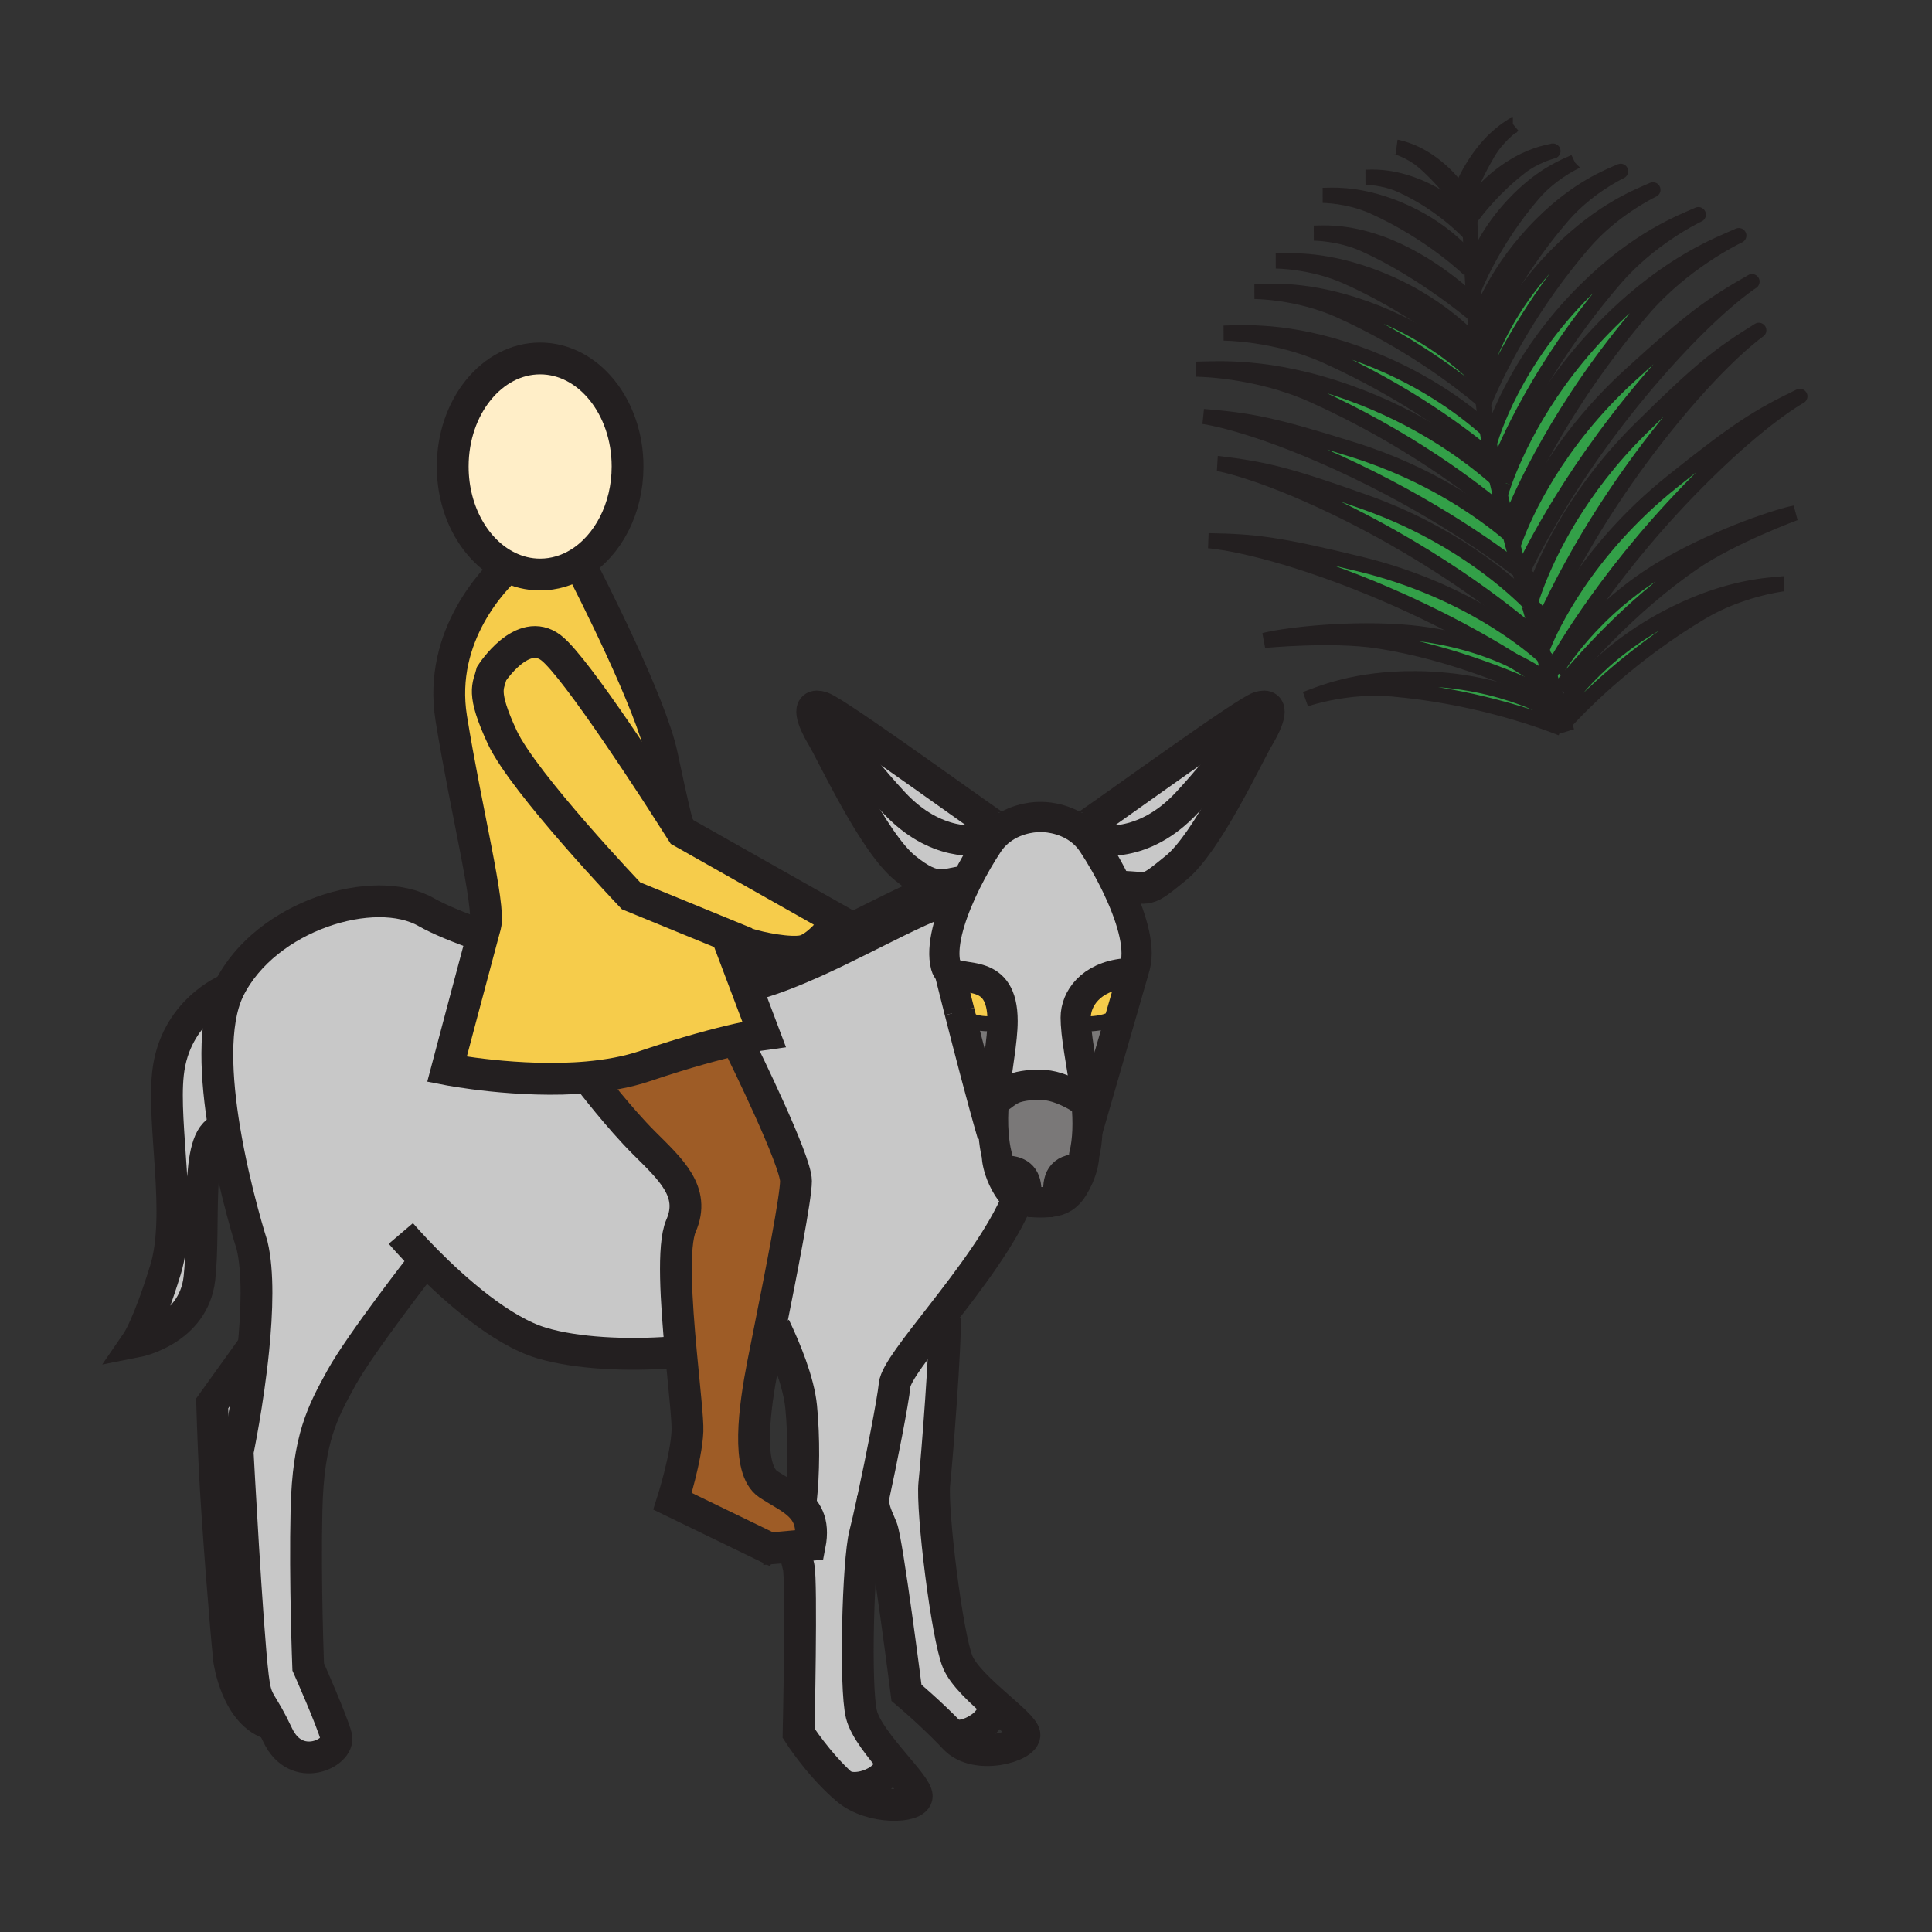 <?xml version="1.0" encoding="iso-8859-1"?>
<!-- Generator: Adobe Illustrator 12.0.1, SVG Export Plug-In . SVG Version: 6.00 Build 51448)  -->
<!DOCTYPE svg PUBLIC "-//W3C//DTD SVG 1.1//EN" "http://www.w3.org/Graphics/SVG/1.1/DTD/svg11.dtd">
<svg  version="1.1" id="Layer_1" xmlns="http://www.w3.org/2000/svg" xmlns:xlink="http://www.w3.org/1999/xlink" width="850.394" height="850.394"
	 viewBox="0 0 850.394 850.394" style="overflow:visible;enable-background:new 0 0 850.394 850.394;" xml:space="preserve">
<rect x="0" y="0" width="850.394" height="850.394" fill="#333333" stroke="none"/>
<g>
	<g id="XMLID_9_">
		<g>
			<path style="fill:#33A048;" d="M652.34,166.88c0,0,5.97-28.11,34.15-55.94c19.16-18.92,35.08-24.68,40.92-27.33
				c-1.94,0.94-17.88,8.91-30.29,23.31c-23.01,26.71-36.28,53.07-41.64,65.02c-0.36-0.44-1.601-2-3.771-4.28
				c-0.03-0.23-0.06-0.47-0.08-0.71L652.34,166.88z"/>
			<path style="fill:#33A048;" d="M710.93,122.6c-33.43,38.81-48.42,74.69-51.279,82.02c-0.841-0.74-1.761-1.54-2.771-2.38
				c-0.47-2.33-0.899-4.56-1.28-6.69c-0.01-0.08-0.029-0.16-0.04-0.24c1.101-4.02,10.801-36.5,42.57-67.87
				c23.061-22.8,42.24-29.74,49.28-32.91C745.07,95.66,725.87,105.26,710.93,122.6z"/>
			<path style="fill:#33A048;" d="M765.26,103.74c-2.069,0.99-24.5,12-41.89,32.18c-37.05,43.02-54.311,82.88-58.351,93
				c-0.779-0.68-1.619-1.4-2.52-2.17c-0.76-3.01-1.48-5.98-2.16-8.87c0.38-1.23,0.97-3.08,1.82-5.46
				c4.76-13.2,17.72-42.48,46.55-70.96C735.27,115.23,757.31,107.35,765.26,103.74z"/>
			<path style="fill:#33A048;" d="M771.12,123.99c-1.3,0.84-15.73,10.42-38.811,36.24c-39.489,44.2-58.939,84.31-62.409,91.83
				c-0.311-0.24-0.641-0.5-0.971-0.76c-1.01-3.7-2.01-7.41-2.979-11.1c0.22-0.68,0.55-1.63,1-2.83
				c4.1-10.97,17.91-42.41,50.49-72.17C745.12,139.92,753.51,134.03,771.12,123.99z"/>
			<path style="fill:#33A048;" d="M676.38,257.35c5.37-14.09,18.44-41.72,45.69-68.64c26.699-26.38,34.84-32.58,52.08-43.31
				c-0.86,0.6-15.011,10.62-37.42,37.76c-41.881,50.74-59.301,95.47-59.301,95.47l-0.739,0.21c-1.141-3.9-2.29-7.93-3.46-12.06
				v-0.01c0.05-0.17,0.14-0.52,0.289-1.02C673.95,264.25,674.86,261.34,676.38,257.35z"/>
			<path style="fill:#33A048;" d="M751.06,208.14c-41.81,41.06-63.8,79.4-68.109,87.3c-0.53,0.97-0.79,1.48-0.79,1.48l-0.141,0.04
				c-0.76-2.52-1.55-5.18-2.369-7.96c-0.69-2.36-1.41-4.8-2.141-7.31c1.021,0.91,1.73,1.56,2.12,1.93
				c2.75-6.74,18.05-40.9,56.28-71.5c29.29-23.44,38.04-28.77,56.31-37.66C791.29,174.97,776.17,183.47,751.06,208.14z"/>
			<path style="fill:#33A048;" d="M745.55,247.52c-28.55,19.55-50.66,45.3-59.16,55.71l-2.29,0.65c-0.14-0.46-0.279-0.93-0.43-1.41
				c-0.52-1.74-1.08-3.59-1.65-5.51l0.141-0.04c0,0,0.26-0.51,0.79-1.48l1.649,0.3c0,0,15.271-27.39,49.65-47.07
				c23.64-13.52,49.67-21.8,55.83-22.86C790.08,225.81,762.29,236.06,745.55,247.52z"/>
			<path style="fill:#33A048;" d="M737.41,269.99c24.37-12.02,41.37-12.37,47.62-13.04c-1.13,0.13-19.4,2.5-36.261,12.58
				c-29.71,17.76-50.409,38.16-59.539,48.03l-0.881,0.24c-0.27-0.88-0.58-1.89-0.93-3.03c-0.22-0.71-0.46-1.47-0.7-2.28l0.65-0.2
				C687.37,312.29,701.9,287.51,737.41,269.99z"/>
			<path style="fill:#33A048;" d="M623.2,298.72C662.81,299.02,686.68,315,686.68,315l0.74-0.23c0.35,1.14,0.66,2.15,0.93,3.03
				c0.341,1.1,0.62,2.01,0.841,2.69l-1.891,0.06c-12.53-4.91-40.04-14.26-74.52-17.3c-19.37-1.71-36.681,3.99-38.07,4.46
				C580.64,305.58,596.1,298.51,623.2,298.72z"/>
			<path style="fill:#33A048;" d="M683.13,306.82c-12.189-5.67-42.82-19.63-77.05-24.78c-20.05-3.02-49.53-0.15-49.53-0.15
				c6-1.72,33.05-5.62,60.22-3.74c22,1.53,38.83,7.6,49.431,12.69c11.2,7.02,17.24,11.7,17.24,11.7l0.229-0.07
				c0.15,0.48,0.29,0.95,0.43,1.41c0.36,1.19,0.7,2.34,1.04,3.43L683.13,306.82z"/>
			<path style="fill:#33A048;" d="M666.2,290.84c-16.87-10.59-45.431-26.48-82.7-39.69C549.25,239.01,531.93,238,531.93,238
				c20.33,0.33,30.5,1.46,66.99,10.36c46.33,11.31,74.37,34.85,80.73,40.64c0.819,2.78,1.609,5.44,2.369,7.96
				c0.57,1.92,1.131,3.77,1.65,5.51l-0.229,0.07C683.44,302.54,677.4,297.86,666.2,290.84z"/>
			<path style="fill:#33A048;" d="M536.08,204.02c20.15,2.46,30.16,4.63,65.5,17.27c36.93,13.21,60.689,33.37,71.15,43.69
				c0.159,0.6,0.329,1.2,0.5,1.79v0.01c1.17,4.13,2.319,8.16,3.46,12.06c0.27,0.96,0.55,1.91,0.819,2.85
				c-8.92-7.95-41.43-35.33-91.56-59.23C554.18,207.32,537.12,204.2,536.08,204.02z"/>
			<path style="fill:#33A048;" d="M529.68,183.32c20.271,1.67,30.34,3.45,66.17,14.71c33.42,10.5,56.551,26.96,68.851,37.4
				c0.41,1.59,0.83,3.18,1.25,4.77c0.97,3.69,1.97,7.4,2.979,11.1c-13.609-10.56-44.63-32.58-88.649-51.49
				C546.89,185.46,529.68,183.32,529.68,183.32z"/>
			<path style="fill:#33A048;" d="M578.11,173.99c-25.48-11.49-51.721-11.49-51.721-11.49c8.61-0.05,31.99-2.32,67.36,10.33
				c30.88,11.04,52.56,26.96,64.94,37.89c0.52,2.33,1.069,4.72,1.649,7.16c0.68,2.89,1.4,5.86,2.16,8.87
				C648.43,214.77,619.41,192.63,578.11,173.99z"/>
			<path style="fill:#33A048;" d="M656.88,202.24c-12.49-10.57-37.61-29.56-73.12-45.58c-22.26-10.04-45.17-10.04-45.17-10.04
				c7.5-0.06,27.93-2.03,58.82,9.02c27.3,9.76,46.37,23.87,57.109,33.44c0.33,2.12,0.681,4.2,1.04,6.23
				c0.011,0.08,0.03,0.16,0.04,0.24C655.98,197.68,656.41,199.91,656.88,202.24z"/>
			<path style="fill:#33A048;" d="M601,135.78c27.19,9.73,43.74,24.56,50.71,31.88c0.31,2.85,0.64,5.68,1,8.48
				c-10.88-9.15-33.06-25.99-63.04-39.52c-18.479-8.33-37.52-8.33-37.52-8.33C558.39,128.25,575.36,126.61,601,135.78z"/>
			<path style="fill:#F6CC4B;" d="M319.83,411.56l-42.07-17.25c0,0-47.3-49.63-56.67-69.77c-9.36-20.13-6.08-22.48-4.68-28.1
				c0,0,13.59-21.08,26.23-11.24c11.07,8.61,46.92,64.26,55.66,77.97c0.01,0.01,0,0.01,0,0.01c1.25,1.94,1.94,3.04,1.94,3.04
				l68.78,38.86c0,0-6.99,9.95-13.52,12.86c-0.68,0.3-1.35,0.53-2.01,0.66c-5.95,1.19-18.37-1.16-25.1-3.34l0.06-0.17L319.83,411.56
				z"/>
			<path style="fill:#FFEEC8;" d="M254.97,247.87c-5.18,3.21-11.03,5.01-17.22,5.01c-5.06,0-9.88-1.2-14.3-3.4
				c-14.17-7-24.18-24.12-24.18-44.14c0-26.27,17.23-47.56,38.48-47.56s38.48,21.29,38.48,47.56
				C276.23,223.95,267.57,240.06,254.97,247.87z"/>
			<path style="fill:#F6CC4B;" d="M212.38,411.91c0.54-1.99,0.96-3.53,1.22-4.48c2.34-8.43-8.43-50.58-14.98-91.32
				c-5.9-36.63,19.62-61.91,24.83-66.63c4.42,2.2,9.24,3.4,14.3,3.4c6.19,0,12.04-1.8,17.22-5.01c5.39,10.45,31.6,61.95,36.38,84.63
				c4.91,23.3,6.6,29.47,6.95,30.67c-8.74-13.71-44.59-69.36-55.66-77.97c-12.64-9.84-26.23,11.24-26.23,11.24
				c-1.4,5.62-4.68,7.97,4.68,28.1c9.37,20.14,56.67,69.77,56.67,69.77l42.07,17.25l7.68,20.33l8.8,23.311c0,0-3.9,0.52-11.59,2.26
				c-8.76,1.99-22.43,5.56-40.87,11.79c-7.75,2.61-16.38,4.13-25.12,4.92c-30.36,2.7-61.98-3.51-61.98-3.51
				S208.17,427.53,212.38,411.91z"/>
			<path style="fill:#9E5C26;" d="M283.85,469.25c18.44-6.23,32.11-9.8,40.87-11.79l0.51,2.29c2.16,4.36,25.13,51.15,25.13,60.09
				c0,7.311-6.57,40.641-11.24,64.021c-1.3,6.55-2.46,12.319-3.28,16.52c-3.75,19.21-7.5,46.37,2.34,52.93
				c3.8,2.53,7.88,4.58,11.26,7.101c5.38,4.01,9.02,9.24,7,19.59l-6.49,0.58l-11.11,0.979l-42.81-20.76c0,0,6.09-19.2,6.56-30.899
				c0.19-4.92-1.43-19-2.89-34.79c-2.02-21.82-3.73-46.9,0.07-55.601c6.56-14.99-4.68-24.83-16.39-36.54
				c-10.91-10.92-23.05-26.72-24.65-28.8C267.47,473.38,276.1,471.86,283.85,469.25z"/>
			<path style="fill:#F6CC4B;" d="M475.34,450.51l-1.77,0.11c-0.061-0.94-0.09-1.851-0.09-2.72c0-8.271,6.59-17.931,21.56-19.431
				l3.72-0.21c-0.97,3.36-2.63,9.12-4.649,16.13C490.05,451.87,475.34,450.71,475.34,450.51z"/>
			<path style="fill:#F6CC4B;" d="M441.3,449.4c-0.359,1.06-14.01,3.46-18.98-4.181l-0.01-0.01c-2.35-9.27-4.06-16.1-4.43-17.58
				C423.65,432.54,441.3,425.5,441.3,449.4z"/>
			<path style="fill:#7A7878;" d="M474.96,514.49c-7.83,0.14-9.78,4.42-8.97,11.97l0.76,1.46c-1.6,0.72-3.32,1.061-5.15,1.19
				c-1.239,0.029-2.449,0.069-3.609,0.08c-1.17-0.011-2.38-0.051-3.63-0.08c-2.261-0.17-4.36-0.641-6.261-1.771
				c0.381-0.93,0.73-1.84,1.051-2.75l2.619,0.04c0.07-5.95-2.27-9.27-9.149-9.39l-2.49,0.109c-1.38-4.1-1.38-6.83-1.38-6.83
				c-0.7-2.949-1.15-5.97-1.39-9.039c-0.4-4.881-0.29-9.86,0.08-14.79c3.489-1.771,5.71-4.671,9.85-5.94
				c4.08-1.25,9.91-1.61,14.24-0.95c4.6,0.69,11.76,3.74,16.729,7.69c0.37,4.08,0.54,8.17,0.38,12.17
				c-0.149,3.72-0.58,7.37-1.42,10.859c0,0,0,2.24-1.02,5.7L474.96,514.49z"/>
			<path style="fill:#C8C8C8;" d="M111.34,738.21c1.33,11.01,2.9,9.75,8.59,20.84c-15.76-4.04-19.06-28.33-19.06-28.33
				c-1.5-13.84-5.24-61.34-6.36-84.17c-0.7-14.21-1.12-28.8-1.12-28.8l17.2-23.95l0.91,0.09c-2.36,23.58-6.89,45.17-6.89,45.17
				S108.7,716.46,111.34,738.21z"/>
			<path style="fill:#7A7878;" d="M494.11,444.39c-4.551,15.78-10.96,37.91-15.41,53.271h-0.061c0.16-4-0.01-8.09-0.38-12.17
				c-1.14-12.79-4.16-25.44-4.689-34.87l1.77-0.11C475.34,450.71,490.05,451.87,494.11,444.39z"/>
			<path style="fill:#7A7878;" d="M437.44,484.69c-0.37,4.93-0.48,9.909-0.08,14.79l-0.551,0.05
				c-4.5-15.521-10.449-38.471-14.49-54.311c4.97,7.641,18.621,5.24,18.98,4.181c0,8.689-2.479,20.34-3.62,32.54
				C437.59,482.86,437.51,483.77,437.44,484.69z"/>
			<path style="fill:#C8C8C8;" d="M553.49,313.65c-0.7,1.12-12.181,19.31-31.021,39.61c-19.45,20.95-39.649,16.83-41.529,15.71
				l-1.471,0.25c-1.2-1.46-2.51-2.71-3.859-3.76l0.479-0.6c1.021,0,57.69-41.38,74.24-51.41L553.49,313.65z"/>
			<path style="fill:#C8C8C8;" d="M554.27,311.36c6.98-2.25,4.12,5.61-0.369,13.1c-4.49,7.48-22.44,46.38-36.29,57.6
				c-13.851,11.23-10.521,8.6-25.48,8.18l-0.35,0.17c-3.48-7.32-7.471-14.15-10.84-19.2c-0.471-0.7-0.96-1.36-1.471-1.99l1.471-0.25
				c1.88,1.12,22.079,5.24,41.529-15.71c18.84-20.3,30.32-38.49,31.021-39.61l-3.16-0.2C552.2,312.32,553.56,311.59,554.27,311.36z"
				/>
			<path style="fill:#C8C8C8;" d="M434.45,369.21c-3.83,1.3-22.73,3.69-40.96-15.95c-19.45-20.95-31.05-39.66-31.05-39.66l1.27-1.27
				c13.44,7.48,75.11,52.53,76.16,52.53l0.479,0.6c-1.35,1.05-2.659,2.29-3.869,3.76L434.45,369.21z"/>
			<path style="fill:#C8C8C8;" d="M393.49,353.26c18.23,19.64,37.13,17.25,40.96,15.95l2.03,0.01c-0.511,0.63-1,1.29-1.471,1.99
				c-3.029,4.54-6.56,10.52-9.77,17l-0.33-0.16c-9.25,0.94-12.71,5.24-26.56-5.99c-13.85-11.22-31.8-50.12-36.29-57.6
				c-4.48-7.49-7.33-15.35-0.37-13.1c0.44,0.14,1.12,0.47,2.02,0.97l-1.27,1.27C362.44,313.6,374.04,332.31,393.49,353.26z"/>
			<path style="fill:#C8C8C8;" d="M437.68,481.94c1.141-12.2,3.62-23.851,3.62-32.54c0-23.9-17.65-16.86-23.42-21.771
				c-0.74-0.62-1.28-1.439-1.57-2.54c-2.21-8.4,1.59-20.99,6.92-32.66c0.65-1.42,1.32-2.83,2.01-4.22c3.21-6.48,6.74-12.46,9.77-17
				c0.471-0.7,0.96-1.36,1.471-1.99c1.21-1.47,2.52-2.71,3.869-3.76c7.811-6.08,17.11-5.84,17.11-5.84h1.04
				c0,0,9.31-0.24,17.11,5.84c1.35,1.05,2.659,2.3,3.859,3.76c0.511,0.63,1,1.29,1.471,1.99c3.369,5.05,7.359,11.88,10.84,19.2
				c5.819,12.21,10.21,25.79,7.87,34.68c-0.07,0.26-0.381,1.38-0.891,3.17l-3.72,0.21c-14.97,1.5-21.56,11.16-21.56,19.431
				c0,0.869,0.029,1.779,0.09,2.72c0.529,9.43,3.55,22.08,4.689,34.87c-4.97-3.95-12.13-7-16.729-7.69
				c-4.33-0.66-10.16-0.3-14.24,0.95c-4.14,1.27-6.36,4.17-9.85,5.94C437.51,483.77,437.59,482.86,437.68,481.94z"/>
			<path style="fill:#C8C8C8;" d="M100.12,435.57l0.46,0.22c-6.97,14.67-5.52,39.01-1.84,61.3l-1.24,0.2
				c-11.97,2.99-7.11,42.64-9.73,65.46c-2.62,22.83-27.31,27.69-27.31,27.69s4.87-7.101,12.35-31.431
				c7.48-24.31-1.38-63.31,1.12-86.42C76.92,444.91,100.12,435.57,100.12,435.57z"/>
			<path style="fill:#C8C8C8;" d="M421.54,731.51c2.53,6.09,10.52,13.3,17.54,19.49l-0.2,0.22c-1.09,0.261-2.04,2.82-3,4.261
				c-1.62,2.46-3.16,3.909-5.67,5.449c-3.32,2.061-7.65,3.38-11.55,2.511C409.49,753.87,399,745.1,399,745.1s-8.45-66.43-10.88-72.5
				c-1.84-4.6-3.63-7.47-3.86-12.8c3.8-17.56,8.72-42.439,9.53-50.29c0.51-4.91,9.62-16.359,20.47-30.33l1.6,1.16
				c0.5,10.88-3.35,60.601-4.6,72.521C410.02,664.78,416.81,720.11,421.54,731.51z"/>
			<path style="fill:#C8C8C8;" d="M422.31,445.21l0.01,0.01c4.041,15.84,9.99,38.79,14.49,54.311l0.551-0.05
				c0.239,3.069,0.689,6.09,1.39,9.039c0,0,0,2.73,1.38,6.83c0.72,2.15,1.811,4.67,3.49,7.37c1.35,2.181,2.85,3.641,4.479,4.62
				c-6.739,16.601-21.43,35.87-33.84,51.84c-10.85,13.971-19.96,25.42-20.47,30.33c-0.81,7.851-5.73,32.73-9.53,50.29
				c-1.45,6.71-2.74,12.351-3.57,15.561c-3,11.6-4.5,67.33-1.5,79.31c1.6,6.39,8.44,14.71,14.46,21.87l-0.24,0.2
				c-1.1,0.09-2.44,2.46-3.58,3.74c-1.98,2.199-3.71,3.409-6.43,4.569c-3.68,1.57-8.28,2.24-12.06,0.67l-0.28,0.311
				c-11.42-10.271-19.55-23.13-19.55-23.13s1.5-66.96,0-73.32c-0.39-1.68-0.81-3.15-1.17-4.58l-0.39-4.42l6.49-0.58
				c2.02-10.35-1.62-15.58-7-19.59l3.11-0.32c1.22-11.21,1.44-27.01,0.09-40.84c-1.11-11.25-7.03-25.52-11.7-35.3l-1.82-0.09
				c4.67-23.38,11.24-56.71,11.24-64.021c0-8.939-22.97-55.729-25.13-60.09l-0.51-2.29c7.69-1.74,11.59-2.26,11.59-2.26l-8.8-23.311
				l4.46-1.689c7.85-2.23,16.28-5.58,24.8-9.4c25.54-11.46,51.79-27.11,65.07-29.01l1.39,0.64c-5.33,11.67-9.13,24.26-6.92,32.66
				c0.29,1.101,0.83,1.92,1.57,2.54C418.25,429.11,419.96,435.94,422.31,445.21z"/>
			<path style="fill:#C8C8C8;" d="M187.77,555.09l-1.61,0.93c0,0-27.68,35.53-35.91,50.5c-8.24,14.971-14.59,26.561-15.34,57.99
				c-0.75,31.431,0.75,69.21,0.75,69.21s10.47,23.57,12.34,30.67c1.87,7.11-17.58,16.841-25.81-0.739
				c-0.82-1.74-1.57-3.261-2.26-4.601c-5.69-11.09-7.26-9.83-8.59-20.84c-2.64-21.75-6.73-99.15-6.73-99.15s4.53-21.59,6.89-45.17
				c1.65-16.52,2.24-34.01-0.54-45.72c0,0-7.75-24.02-12.22-51.08c-3.68-22.29-5.13-46.63,1.84-61.3c0.09-0.21,0.19-0.41,0.29-0.61
				c16.08-32.17,63.97-46.76,86.79-33.66c5.3,3.04,14.03,6.69,24.72,10.39c-4.21,15.62-15.63,58.75-15.63,58.75
				s31.62,6.21,61.98,3.51c1.6,2.08,13.74,17.88,24.65,28.8c11.71,11.71,22.95,21.55,16.39,36.54c-3.8,8.7-2.09,33.78-0.07,55.601
				l-3.82,0.149c-20.4,1.53-42.23,0.41-57.35-4.08C220.59,585.87,200.15,567.56,187.77,555.09z"/>
		</g>
		<g>
			<path style="fill:none;stroke:#231F20;stroke-width:14;" d="M100.12,435.57c0,0-23.2,9.34-26.19,37.02
				c-2.5,23.11,6.36,62.11-1.12,86.42c-7.48,24.33-12.35,31.431-12.35,31.431s24.69-4.86,27.31-27.69
				c2.62-22.82-2.24-62.47,9.73-65.46"/>
			<path style="fill:none;stroke:#231F20;stroke-width:14;" d="M176.43,542.93c0,0,4.4,5.16,11.34,12.16
				c12.38,12.47,32.82,30.78,50.76,36.09c15.12,4.49,36.95,5.61,57.35,4.08"/>
			<path style="fill:none;stroke:#231F20;stroke-width:19.948;" d="M331.97,430.2c7.85-2.23,16.28-5.58,24.8-9.4
				c25.54-11.46,51.79-27.11,65.07-29.01"/>
			<path style="fill:none;stroke:#231F20;stroke-width:14;" d="M186.16,556.02c0,0-27.68,35.53-35.91,50.5
				c-8.24,14.971-14.59,26.561-15.34,57.99c-0.75,31.431,0.75,69.21,0.75,69.21s10.47,23.57,12.34,30.67
				c1.87,7.11-17.58,16.841-25.81-0.739c-0.82-1.74-1.57-3.261-2.26-4.601c-5.69-11.09-7.26-9.83-8.59-20.84
				c-2.64-21.75-6.73-99.15-6.73-99.15s4.53-21.59,6.89-45.17c1.65-16.52,2.24-34.01-0.54-45.72c0,0-7.75-24.02-12.22-51.08
				c-3.68-22.29-5.13-46.63,1.84-61.3c0.09-0.21,0.19-0.41,0.29-0.61c16.08-32.17,63.97-46.76,86.79-33.66
				c5.3,3.04,14.03,6.69,24.72,10.39c0.03,0.01,0.05,0.02,0.08,0.03"/>
			<path style="fill:none;stroke:#231F20;stroke-width:14;" d="M110.59,593.8l-17.2,23.95c0,0,0.42,14.59,1.12,28.8
				c1.12,22.83,4.86,70.33,6.36,84.17c0,0,3.3,24.29,19.06,28.33c0.13,0.04,0.26,0.07,0.39,0.101"/>
			<path style="fill:none;stroke:#231F20;stroke-width:14;" d="M476.09,364.86c1.021,0,57.69-41.38,74.24-51.41
				c1.87-1.13,3.229-1.86,3.939-2.09c6.98-2.25,4.12,5.61-0.369,13.1c-4.49,7.48-22.44,46.38-36.29,57.6
				c-13.851,11.23-10.521,8.6-25.48,8.18"/>
			<path style="fill:none;stroke:#231F20;stroke-width:6.649;" d="M476.46,450.52c-0.77-0.05-1.12-0.039-1.12-0.01
				c0,0.2,14.71,1.36,18.771-6.12c0.109-0.189,0.21-0.39,0.3-0.6"/>
			<path style="fill:none;stroke:#231F20;stroke-width:13.299;" d="M480.94,368.97c1.88,1.12,22.079,5.24,41.529-15.71
				c18.84-20.3,30.32-38.49,31.021-39.61c0.02-0.03,0.029-0.05,0.029-0.05"/>
			<path style="fill:none;stroke:#231F20;stroke-width:14;" d="M439.87,364.86c-1.05,0-62.72-45.05-76.16-52.53
				c-0.9-0.5-1.58-0.83-2.02-0.97c-6.96-2.25-4.11,5.61,0.37,13.1c4.49,7.48,22.44,46.38,36.29,57.6
				c13.85,11.23,17.31,6.93,26.56,5.99"/>
			<path style="fill:none;stroke:#231F20;stroke-width:13.299;" d="M422.32,445.22c4.041,15.84,9.99,38.79,14.49,54.311"/>
			<path style="fill:none;stroke:#231F20;stroke-width:13.299;" d="M417.81,427.33c0,0,0.03,0.1,0.07,0.3
				c0.37,1.48,2.08,8.311,4.43,17.58"/>
			<path style="fill:none;stroke:#231F20;stroke-width:6.649;" d="M441.3,449.4c-0.359,1.06-14.01,3.46-18.98-4.181l-0.01-0.01
				c-0.29-0.44-0.55-0.91-0.77-1.42"/>
			<path style="fill:none;stroke:#231F20;stroke-width:13.299;" d="M495.04,428.47c-14.97,1.5-21.56,11.16-21.56,19.431
				c0,0.869,0.029,1.779,0.09,2.72c0.529,9.43,3.55,22.08,4.689,34.87c0.37,4.08,0.54,8.17,0.38,12.17
				c-0.149,3.72-0.58,7.37-1.42,10.859c0,0,0,2.24-1.02,5.7c-0.7,2.37-1.88,5.32-3.86,8.5c-1.649,2.67-3.52,4.261-5.59,5.2
				c-1.6,0.72-3.32,1.061-5.15,1.19c-1.159,0.09-2.359,0.1-3.609,0.08c-1.17-0.011-2.38-0.051-3.63-0.08
				c-0.601-0.011-1.221-0.021-1.841-0.021"/>
			<path style="fill:none;stroke:#231F20;stroke-width:13.299;" d="M437.68,481.94c1.141-12.2,3.62-23.851,3.62-32.54
				c0-23.9-17.65-16.86-23.42-21.771c-0.74-0.62-1.28-1.439-1.57-2.54c-2.21-8.4,1.59-20.99,6.92-32.66
				c0.65-1.42,1.32-2.83,2.01-4.22c3.21-6.48,6.74-12.46,9.77-17c0.471-0.7,0.96-1.36,1.471-1.99c1.21-1.47,2.52-2.71,3.869-3.76
				c7.811-6.08,17.11-5.84,17.11-5.84h1.04c0,0,9.31-0.24,17.11,5.84c1.35,1.05,2.659,2.3,3.859,3.76c0.511,0.63,1,1.29,1.471,1.99
				c3.369,5.05,7.359,11.88,10.84,19.2c5.819,12.21,10.21,25.79,7.87,34.68c-0.07,0.26-0.381,1.38-0.891,3.17
				c-0.97,3.36-2.63,9.12-4.649,16.13c-4.551,15.78-10.96,37.91-15.41,53.271"/>
			<path style="fill:none;stroke:#231F20;stroke-width:13.299;" d="M463.45,529.09c-0.63,0-1.24,0.01-1.851,0.021
				c-1.239,0.029-2.449,0.069-3.609,0.08c-1.26,0.02-2.46,0.01-3.63-0.08c-2.261-0.17-4.36-0.641-6.261-1.771
				c-1.63-0.979-3.13-2.439-4.479-4.62c-1.68-2.7-2.771-5.22-3.49-7.37c-1.38-4.1-1.38-6.83-1.38-6.83
				c-0.7-2.949-1.15-5.97-1.39-9.039c-0.4-4.881-0.29-9.86,0.08-14.79c0.069-0.921,0.149-1.83,0.239-2.75"/>
			<path style="fill:none;stroke:#231F20;stroke-width:13.299;" d="M435.01,368.97c-0.12,0.07-0.3,0.15-0.56,0.24
				c-3.83,1.3-22.73,3.69-40.96-15.95c-19.45-20.95-31.05-39.66-31.05-39.66"/>
			<path style="fill:none;stroke:#231F20;stroke-width:14;" d="M350.34,685c0.36,1.43,0.78,2.9,1.17,4.58c1.5,6.36,0,73.32,0,73.32
				s8.13,12.859,19.55,23.13c0.59,0.52,1.18,1.04,1.78,1.55c10.59,9,30.67,8.24,30.67,3c0-2.44-4.62-7.8-9.86-14.04
				c-6.02-7.16-12.86-15.48-14.46-21.87c-3-11.979-1.5-67.71,1.5-79.31c0.83-3.21,2.12-8.851,3.57-15.561
				c3.8-17.56,8.72-42.439,9.53-50.29c0.51-4.91,9.62-16.359,20.47-30.33c12.41-15.97,27.101-35.239,33.84-51.84
				c0.381-0.93,0.73-1.84,1.051-2.75"/>
			<path style="fill:none;stroke:#231F20;stroke-width:14;" d="M340.94,583.95c4.67,9.78,10.59,24.05,11.7,35.3
				c1.35,13.83,1.13,29.63-0.09,40.84"/>
			<path style="fill:none;stroke:#231F20;stroke-width:13.299;" d="M371.34,785.72c3.78,1.57,8.38,0.9,12.06-0.67
				c2.72-1.16,4.45-2.37,6.43-4.569c1.14-1.28,2.48-3.65,3.58-3.74"/>
			<path style="fill:none;stroke:#231F20;stroke-width:14;" d="M384.23,658.51c0,0.45,0.01,0.87,0.03,1.29
				c0.23,5.33,2.02,8.2,3.86,12.8c2.43,6.07,10.88,72.5,10.88,72.5s10.49,8.771,19.66,18.341c0.5,0.52,0.99,1.05,1.48,1.569
				c9.47,10.17,31.54,3.58,30.78-1.59c-0.36-2.41-5.729-7.03-11.84-12.42c-7.021-6.19-15.01-13.4-17.54-19.49
				c-4.73-11.399-11.52-66.729-10.28-78.649c1.25-11.92,5.1-61.641,4.6-72.521"/>
			<path style="fill:none;stroke:#231F20;stroke-width:13.299;" d="M418.38,763.38c0.09,0.021,0.19,0.05,0.28,0.061
				c3.9,0.869,8.229-0.45,11.55-2.511c2.51-1.54,4.05-2.989,5.67-5.449c0.96-1.44,1.91-4,3-4.261"/>
			<path style="fill:none;stroke:#231F20;stroke-width:13.299;" d="M465.99,526.46c-0.811-7.55,1.14-11.83,8.97-11.97"/>
			<path style="fill:none;stroke:#231F20;stroke-width:13.299;" d="M451.6,527.22c0.101-0.91,0.16-1.779,0.17-2.59
				c0.07-5.95-2.27-9.27-9.149-9.39"/>
			<path style="fill:none;stroke:#231F20;stroke-width:13.299;" d="M436.05,485.31c0.49-0.18,0.95-0.39,1.391-0.619
				c3.489-1.771,5.71-4.671,9.85-5.94c4.08-1.25,9.91-1.61,14.24-0.95c4.6,0.69,11.76,3.74,16.729,7.69
				c0.76,0.59,1.471,1.21,2.11,1.85"/>
			<path style="fill:none;stroke:#231F20;stroke-width:14;" d="M254.97,247.87c12.6-7.81,21.26-23.92,21.26-42.53
				c0-26.27-17.23-47.56-38.48-47.56s-38.48,21.29-38.48,47.56c0,20.02,10.01,37.14,24.18,44.14c4.42,2.2,9.24,3.4,14.3,3.4
				C243.94,252.88,249.79,251.08,254.97,247.87z"/>
			<path style="fill:none;stroke:#231F20;stroke-width:14;" d="M224.37,248.67c0,0-0.33,0.27-0.92,0.81
				c-5.21,4.72-30.73,30-24.83,66.63c6.55,40.74,17.32,82.89,14.98,91.32c-0.26,0.95-0.68,2.49-1.22,4.48
				c-4.21,15.62-15.63,58.75-15.63,58.75s31.62,6.21,61.98,3.51c8.74-0.79,17.37-2.31,25.12-4.92c18.44-6.23,32.11-9.8,40.87-11.79
				c7.69-1.74,11.59-2.26,11.59-2.26l-8.8-23.311l-7.68-20.33l-0.85-2.25"/>
			<path style="fill:none;stroke:#231F20;stroke-width:14;" d="M298.3,363.18c0.05,0.16,0.07,0.23,0.07,0.23"/>
			<path style="fill:none;stroke:#231F20;stroke-width:14;" d="M254,246c0,0,0.34,0.66,0.97,1.87c5.39,10.45,31.6,61.95,36.38,84.63
				c4.91,23.3,6.6,29.47,6.95,30.67"/>
			<path style="fill:none;stroke:#231F20;stroke-width:14;" d="M328.45,415.09l-8.62-3.53l-42.07-17.25c0,0-47.3-49.63-56.67-69.77
				c-9.36-20.13-6.08-22.48-4.68-28.1c0,0,13.59-21.08,26.23-11.24c11.07,8.61,46.92,64.26,55.66,77.97c0.01,0.01,0,0.01,0,0.01
				c1.25,1.94,1.94,3.04,1.94,3.04l68.78,38.86c0,0-6.99,9.95-13.52,12.86c-0.68,0.3-1.35,0.53-2.01,0.66
				c-5.95,1.19-18.37-1.16-25.1-3.34c-1.38-0.44-2.52-0.88-3.32-1.28"/>
			<path style="fill:none;stroke:#231F20;stroke-width:14;" d="M341.97,683.08l-3.13-1.521l-42.81-20.76c0,0,6.09-19.2,6.56-30.899
				c0.19-4.92-1.43-19-2.89-34.79c-2.02-21.82-3.73-46.9,0.07-55.601c6.56-14.99-4.68-24.83-16.39-36.54
				c-10.91-10.92-23.05-26.72-24.65-28.8c-0.11-0.15-0.17-0.229-0.17-0.229"/>
			<path style="fill:none;stroke:#231F20;stroke-width:14;" d="M325.07,459.42c0,0,0.06,0.11,0.16,0.33
				c2.16,4.36,25.13,51.15,25.13,60.09c0,7.311-6.57,40.641-11.24,64.021c-1.3,6.55-2.46,12.319-3.28,16.52
				c-3.75,19.21-7.5,46.37,2.34,52.93c3.8,2.53,7.88,4.58,11.26,7.101c5.38,4.01,9.02,9.24,7,19.59l-6.49,0.58l-11.11,0.979
				l-3.47,0.311"/>
			<path style="fill:none;stroke:#231F20;stroke-width:6.649;" d="M673.23,266.78c1.17,4.13,2.319,8.16,3.46,12.06
				c0.27,0.96,0.55,1.91,0.819,2.85c0.73,2.51,1.45,4.95,2.141,7.31c0.819,2.78,1.609,5.44,2.369,7.96
				c0.57,1.92,1.131,3.77,1.65,5.51c0.15,0.48,0.29,0.95,0.43,1.41c0.36,1.19,0.7,2.34,1.04,3.43c0.57,1.88,1.101,3.62,1.58,5.18
				c0.24,0.81,0.48,1.57,0.7,2.28c0.35,1.14,0.66,2.15,0.93,3.03c0.341,1.1,0.62,2.01,0.841,2.69c0.3,0.96,0.46,1.48,0.46,1.48"/>
			<path style="fill:none;stroke:#231F20;stroke-width:6.649;" d="M646.81,91.62c0,0,0,0.11,0.011,0.32
				c0.01,0.64,0.05,2.23,0.13,4.6c0.05,1.59,0.109,3.54,0.2,5.79c0.17,4.67,0.42,10.65,0.79,17.47c0.14,2.65,0.3,5.42,0.479,8.3
				c0.07,1.26,0.15,2.55,0.24,3.85c0.14,2.15,0.29,4.35,0.45,6.58c0.13,1.95,0.279,3.93,0.439,5.93c0.19,2.41,0.391,4.85,0.61,7.31
				c0.04,0.51,0.08,1.03,0.13,1.55c0.18,2.01,0.36,4.04,0.56,6.06c0.25,2.53,0.511,5.05,0.78,7.57c0.021,0.24,0.05,0.48,0.08,0.71
				c0.31,2.85,0.64,5.68,1,8.48c0.07,0.6,0.15,1.19,0.22,1.79c0.49,3.79,1.021,7.53,1.59,11.15c0.33,2.12,0.681,4.2,1.04,6.23
				c0.011,0.08,0.03,0.16,0.04,0.24c0.381,2.13,0.811,4.36,1.28,6.69c0.55,2.71,1.16,5.55,1.811,8.48
				c0.52,2.33,1.069,4.72,1.649,7.16c0.68,2.89,1.4,5.86,2.16,8.87c0.71,2.86,1.45,5.76,2.2,8.68c0.41,1.59,0.83,3.18,1.25,4.77
				c0.97,3.69,1.97,7.4,2.979,11.1c0.16,0.61,0.33,1.21,0.49,1.82c1.1,3.99,2.2,7.96,3.311,11.86c0.159,0.6,0.329,1.2,0.5,1.79"/>
			<path style="fill:none;stroke:#231F20;stroke-width:6.649;" d="M665.55,241.43c0,0,0.12-0.42,0.4-1.23
				c0.22-0.68,0.55-1.63,1-2.83c4.1-10.97,17.91-42.41,50.49-72.17c27.68-25.28,36.069-31.17,53.68-41.21c0.07-0.04,0.1-0.06,0,0
				c-1.3,0.84-15.73,10.42-38.811,36.24c-39.489,44.2-58.939,84.31-62.409,91.83c-0.23,0.5-0.391,0.86-0.48,1.06
				c-0.06,0.13-0.09,0.2-0.09,0.2"/>
			<path style="fill:none;stroke:#231F20;stroke-width:6.649;" d="M673.2,266.9c0,0,0.01-0.04,0.03-0.12v-0.01
				c0.05-0.17,0.14-0.52,0.289-1.02c0.431-1.5,1.341-4.41,2.86-8.4c5.37-14.09,18.44-41.72,45.69-68.64
				c26.699-26.38,34.84-32.58,52.08-43.31c0.029-0.02,0.04-0.03,0,0c-0.86,0.6-15.011,10.62-37.42,37.76
				c-41.881,50.74-59.301,95.47-59.301,95.47"/>
			<path style="fill:none;stroke:#231F20;stroke-width:6.649;" d="M679.16,284.81c0,0,0.149-0.41,0.47-1.19
				c2.75-6.74,18.05-40.9,56.28-71.5c29.29-23.44,38.04-28.77,56.31-37.66c0.03-0.01,0.04-0.02,0,0
				c-0.93,0.51-16.05,9.01-41.16,33.68c-41.81,41.06-63.8,79.4-68.109,87.3c-0.53,0.97-0.79,1.48-0.79,1.48"/>
			<path style="fill:none;stroke:#231F20;stroke-width:6.649;" d="M662.16,212.42c4.76-13.2,17.72-42.48,46.55-70.96
				c26.56-26.23,48.6-34.11,56.55-37.72c0.021-0.01,0.04-0.02,0.061-0.03c0.02-0.01,0.04-0.01,0.05-0.02
				c0.03-0.01,0.04-0.02-0.11,0.05c-2.069,0.99-24.5,12-41.89,32.18c-37.05,43.02-54.311,82.88-58.351,93
				c-0.64,1.61-0.949,2.47-0.949,2.47"/>
			<path style="fill:none;stroke:#231F20;stroke-width:6.649;" d="M659.84,219.66c0,0,0.16-0.62,0.5-1.78
				c0.38-1.23,0.97-3.08,1.82-5.46"/>
			<path style="fill:none;stroke:#231F20;stroke-width:6.649;" d="M655.44,195.73c0,0,0.04-0.14,0.119-0.42
				c1.101-4.02,10.801-36.5,42.57-67.87c23.061-22.8,42.24-29.74,49.28-32.91c0.16-0.07,0.24-0.11,0,0
				c-2.34,1.13-21.54,10.73-36.48,28.07c-33.43,38.81-48.42,74.69-51.279,82.02c-0.341,0.89-0.511,1.36-0.511,1.36"/>
			<path style="fill:none;stroke:#231F20;stroke-width:6.649;" d="M652.34,166.88c0,0,5.97-28.11,34.15-55.94
				c19.16-18.92,35.08-24.68,40.92-27.33c0.05-0.02,0.08-0.03,0.109-0.05c0.021-0.01,0.04-0.02,0.051-0.02
				c0.029-0.01,0.04-0.02-0.16,0.07c-1.94,0.94-17.88,8.91-30.29,23.31c-23.01,26.71-36.28,53.07-41.64,65.02
				c-0.921,2.04-1.601,3.66-2.07,4.79c-0.2,0.5-0.36,0.9-0.48,1.2c-0.17,0.44-0.26,0.67-0.26,0.67"/>
			<path style="fill:none;stroke:#231F20;stroke-width:6.649;" d="M649.09,146.05c0,0,0.141-0.56,0.46-1.59
				c1.8-5.76,9.24-26.24,29.33-46.08c15.99-15.81,29.311-20.69,34.3-22.92c0.17-0.08,0.261-0.12,0,0
				c-1.989,0.97-15.109,7.64-25.37,19.55c-26.17,30.38-36.149,58.19-36.149,58.19"/>
			<path style="fill:none;stroke:#231F20;stroke-width:6.649;" d="M647.46,121.41c0,0,0.14-0.57,0.48-1.61
				c1.51-4.64,6.909-18.62,20.63-32.18c11.42-11.28,20.899-14.7,24.5-16.33c-0.021,0.01-0.051,0.02-0.07,0.03
				c-0.01,0.01-0.03,0.02-0.05,0.03c-1.16,0.56-10.65,5.3-18.04,13.88c-18.561,21.54-26.47,42.87-26.47,42.87"/>
			<path style="fill:none;stroke:#231F20;stroke-width:6.649;" d="M667.15,237.55c-0.07-0.06-0.131-0.12-0.2-0.18
				c-0.7-0.62-1.45-1.27-2.25-1.94c-12.3-10.44-35.431-26.9-68.851-37.4c-35.83-11.26-45.899-13.04-66.17-14.71
				c0,0,17.21,2.14,50.601,16.49c44.02,18.91,75.04,40.93,88.649,51.49c0.33,0.26,0.66,0.52,0.971,0.76
				c3.55,2.79,5.739,4.66,6.479,5.29c0.19,0.17,0.28,0.25,0.28,0.25"/>
			<path style="fill:none;stroke:#231F20;stroke-width:6.649;" d="M678.89,271.55c0,0-1.79-2.21-5.37-5.8
				c-0.26-0.25-0.52-0.51-0.789-0.77c-10.461-10.32-34.221-30.48-71.15-43.69c-35.34-12.64-45.35-14.81-65.55-17.28
				c0,0,0.02,0,0.05,0.01c1.04,0.18,18.1,3.3,49.87,18.44c50.13,23.9,82.64,51.28,91.56,59.23c1.021,0.91,1.73,1.56,2.12,1.93
				c0.25,0.23,0.37,0.35,0.37,0.35"/>
			<path style="fill:none;stroke:#231F20;stroke-width:6.649;" d="M681.04,290.3c0,0-0.47-0.47-1.39-1.3
				c-6.36-5.79-34.4-29.33-80.73-40.64c-36.49-8.9-46.66-10.03-66.99-10.36c0,0,17.32,1.01,51.57,13.15
				c37.27,13.21,65.83,29.1,82.7,39.69c11.2,7.02,17.24,11.7,17.24,11.7"/>
			<path style="fill:none;stroke:#231F20;stroke-width:6.649;" d="M661.15,212.94c-0.771-0.71-1.591-1.45-2.46-2.22
				c-12.381-10.93-34.061-26.85-64.94-37.89c-35.37-12.65-58.75-10.38-67.36-10.33c0,0,26.24,0,51.721,11.49
				c41.3,18.64,70.319,40.78,84.39,52.76c0.9,0.77,1.74,1.49,2.52,2.17c0.261,0.23,0.511,0.45,0.75,0.66"/>
			<path style="fill:none;stroke:#231F20;stroke-width:6.649;" d="M655.66,190.1c-0.37-0.34-0.75-0.68-1.141-1.02
				c-10.739-9.57-29.81-23.68-57.109-33.44c-30.891-11.05-51.32-9.08-58.82-9.02c0,0,22.91,0,45.17,10.04
				c35.51,16.02,60.63,35.01,73.12,45.58c1.01,0.84,1.93,1.64,2.771,2.38c0.27,0.23,0.54,0.47,0.79,0.69"/>
			<path style="fill:none;stroke:#231F20;stroke-width:6.649;" d="M655.57,172.07c0,0-0.03-0.04-0.09-0.13
				c-0.36-0.44-1.601-2-3.771-4.28c-6.97-7.32-23.52-22.15-50.71-31.88c-25.64-9.17-42.61-7.53-48.85-7.49c0,0,19.04,0,37.52,8.33
				c29.98,13.53,52.16,30.37,63.04,39.52c0.24,0.2,0.47,0.4,0.7,0.59c0.31,0.27,0.62,0.53,0.91,0.78"/>
			<path style="fill:none;stroke:#231F20;stroke-width:6.649;" d="M679.12,298.3c0,0-4.49-3.42-12.92-7.46
				c-10.601-5.09-27.431-11.16-49.431-12.69c-27.17-1.88-54.22,2.02-60.22,3.74c0,0,29.48-2.87,49.53,0.15
				c34.229,5.15,64.86,19.11,77.05,24.78"/>
			<path style="fill:none;stroke:#231F20;stroke-width:6.649;" d="M686.68,315c0,0-23.87-15.98-63.479-16.28
				c-27.101-0.21-42.561,6.86-48.58,9.02c0,0,0.03-0.01,0.09-0.03c1.39-0.47,18.7-6.17,38.07-4.46
				c34.479,3.04,61.989,12.39,74.52,17.3"/>
			<path style="fill:none;stroke:#231F20;stroke-width:6.649;" d="M684.6,295.74c0,0,15.271-27.39,49.65-47.07
				c23.64-13.52,49.67-21.8,55.83-22.86c0,0-27.79,10.25-44.53,21.71c-28.55,19.55-50.66,45.3-59.16,55.71"/>
			<path style="fill:none;stroke:#231F20;stroke-width:6.649;" d="M687.37,312.29c0,0,14.53-24.78,50.04-42.3
				c24.37-12.02,41.37-12.37,47.67-13.05c0,0-0.021,0-0.05,0.01c-1.13,0.13-19.4,2.5-36.261,12.58
				c-29.71,17.76-50.409,38.16-59.539,48.03"/>
			<path style="fill:none;stroke:#231F20;stroke-width:6.649;" d="M649.72,151.81c0,0-15.779-19.43-47.12-30.64
				c-21.56-7.7-35.819-6.32-41.06-6.29c0,0,16,0,31.53,7.01c36.56,16.49,57.34,37.49,57.34,37.49"/>
			<path style="fill:none;stroke:#231F20;stroke-width:6.649;" d="M647.15,132.05c0,0-17.53-17.03-39.75-24.98
				c-15.28-5.46-25.391-4.48-29.11-4.46c0,0,11.34,0,22.35,4.97c25.92,11.69,48.45,30.95,48.45,30.95"/>
			<path style="fill:none;stroke:#231F20;stroke-width:6.649;" d="M644.71,112.17c0,0-11.18-13.77-33.41-21.72
				c-15.27-5.46-25.38-4.48-29.1-4.46c0,0,11.34,0,22.359,4.97c25.91,11.69,42.101,27.7,42.101,27.7"/>
			<path style="fill:none;stroke:#231F20;stroke-width:6.649;" d="M644.9,96.39c0,0-0.65-0.8-1.94-2.07
				c-0.59-0.58-1.33-1.27-2.21-2.03c-3.81-3.3-10.25-7.91-19.3-11.15c-10.72-3.83-17.811-3.14-20.42-3.13c0,0,7.96,0,15.689,3.49
				c18.181,8.21,29.761,20.86,29.761,20.86"/>
			<path style="fill:none;stroke:#231F20;stroke-width:6.649;" d="M645.28,94.61c0,0,0.189-0.4,0.59-1.1
				c0.24-0.42,0.55-0.95,0.95-1.57c2.439-3.87,7.989-11.29,17.689-17.64c9.23-6.04,16.15-7.17,18.88-7.77
				c0.04-0.01,0.08-0.02,0.11-0.03c0.03,0,0.05-0.01,0.07-0.01c0.05-0.01,0.069-0.02-0.181,0.04c-1.38,0.37-8.199,2.35-14.189,7
				c-11.4,8.85-18.95,18.4-22.25,23.01c-1.271,1.77-1.92,2.81-1.92,2.81"/>
			<path style="fill:none;stroke:#231F20;stroke-width:6.649;" d="M640.62,93.25c0,0,0.03-0.33,0.13-0.96
				c0.13-0.89,0.42-2.37,0.99-4.33c0.26-0.9,0.58-1.91,0.979-3.01c1.49-4.12,4.021-9.51,8.29-15.54
				c6.521-9.19,12.66-12.73,14.94-14.28c-0.01,0.01-0.03,0.02-0.04,0.03c-0.01,0-0.021,0.01-0.03,0.02
				c-0.74,0.53-6.72,4.97-10.79,11.81c-5.109,8.61-8.33,16.17-10.27,21.57c-0.34,0.95-0.641,1.83-0.91,2.64
				c-0.391,1.21-0.7,2.26-0.95,3.12c-0.51,1.82-0.72,2.83-0.72,2.83"/>
			<path style="fill:none;stroke:#231F20;stroke-width:6.649;" d="M645.29,89.57c0,0-0.15-0.36-0.47-1.01
				c-0.41-0.81-1.101-2.07-2.101-3.61c-2.27-3.47-6.18-8.38-12.27-12.85c-7.29-5.37-12.88-6.6-15.3-7.26c0.01,0,0.01,0,0.02,0.01
				c0.01,0,0.021,0,0.04,0.01c0.01,0,0.03,0,0.04,0.01c0.03,0.01,0.06,0.02,0.1,0.03c1.11,0.36,6.601,2.29,11.301,6.36
				c6.989,6.06,12.029,12.36,15.09,16.7c0.899,1.27,1.63,2.37,2.17,3.24c0.92,1.43,1.38,2.27,1.38,2.27"/>
		</g>
	</g>
</g>
<rect style="fill:none;" width="850.394" height="850.394"/>
</svg>
